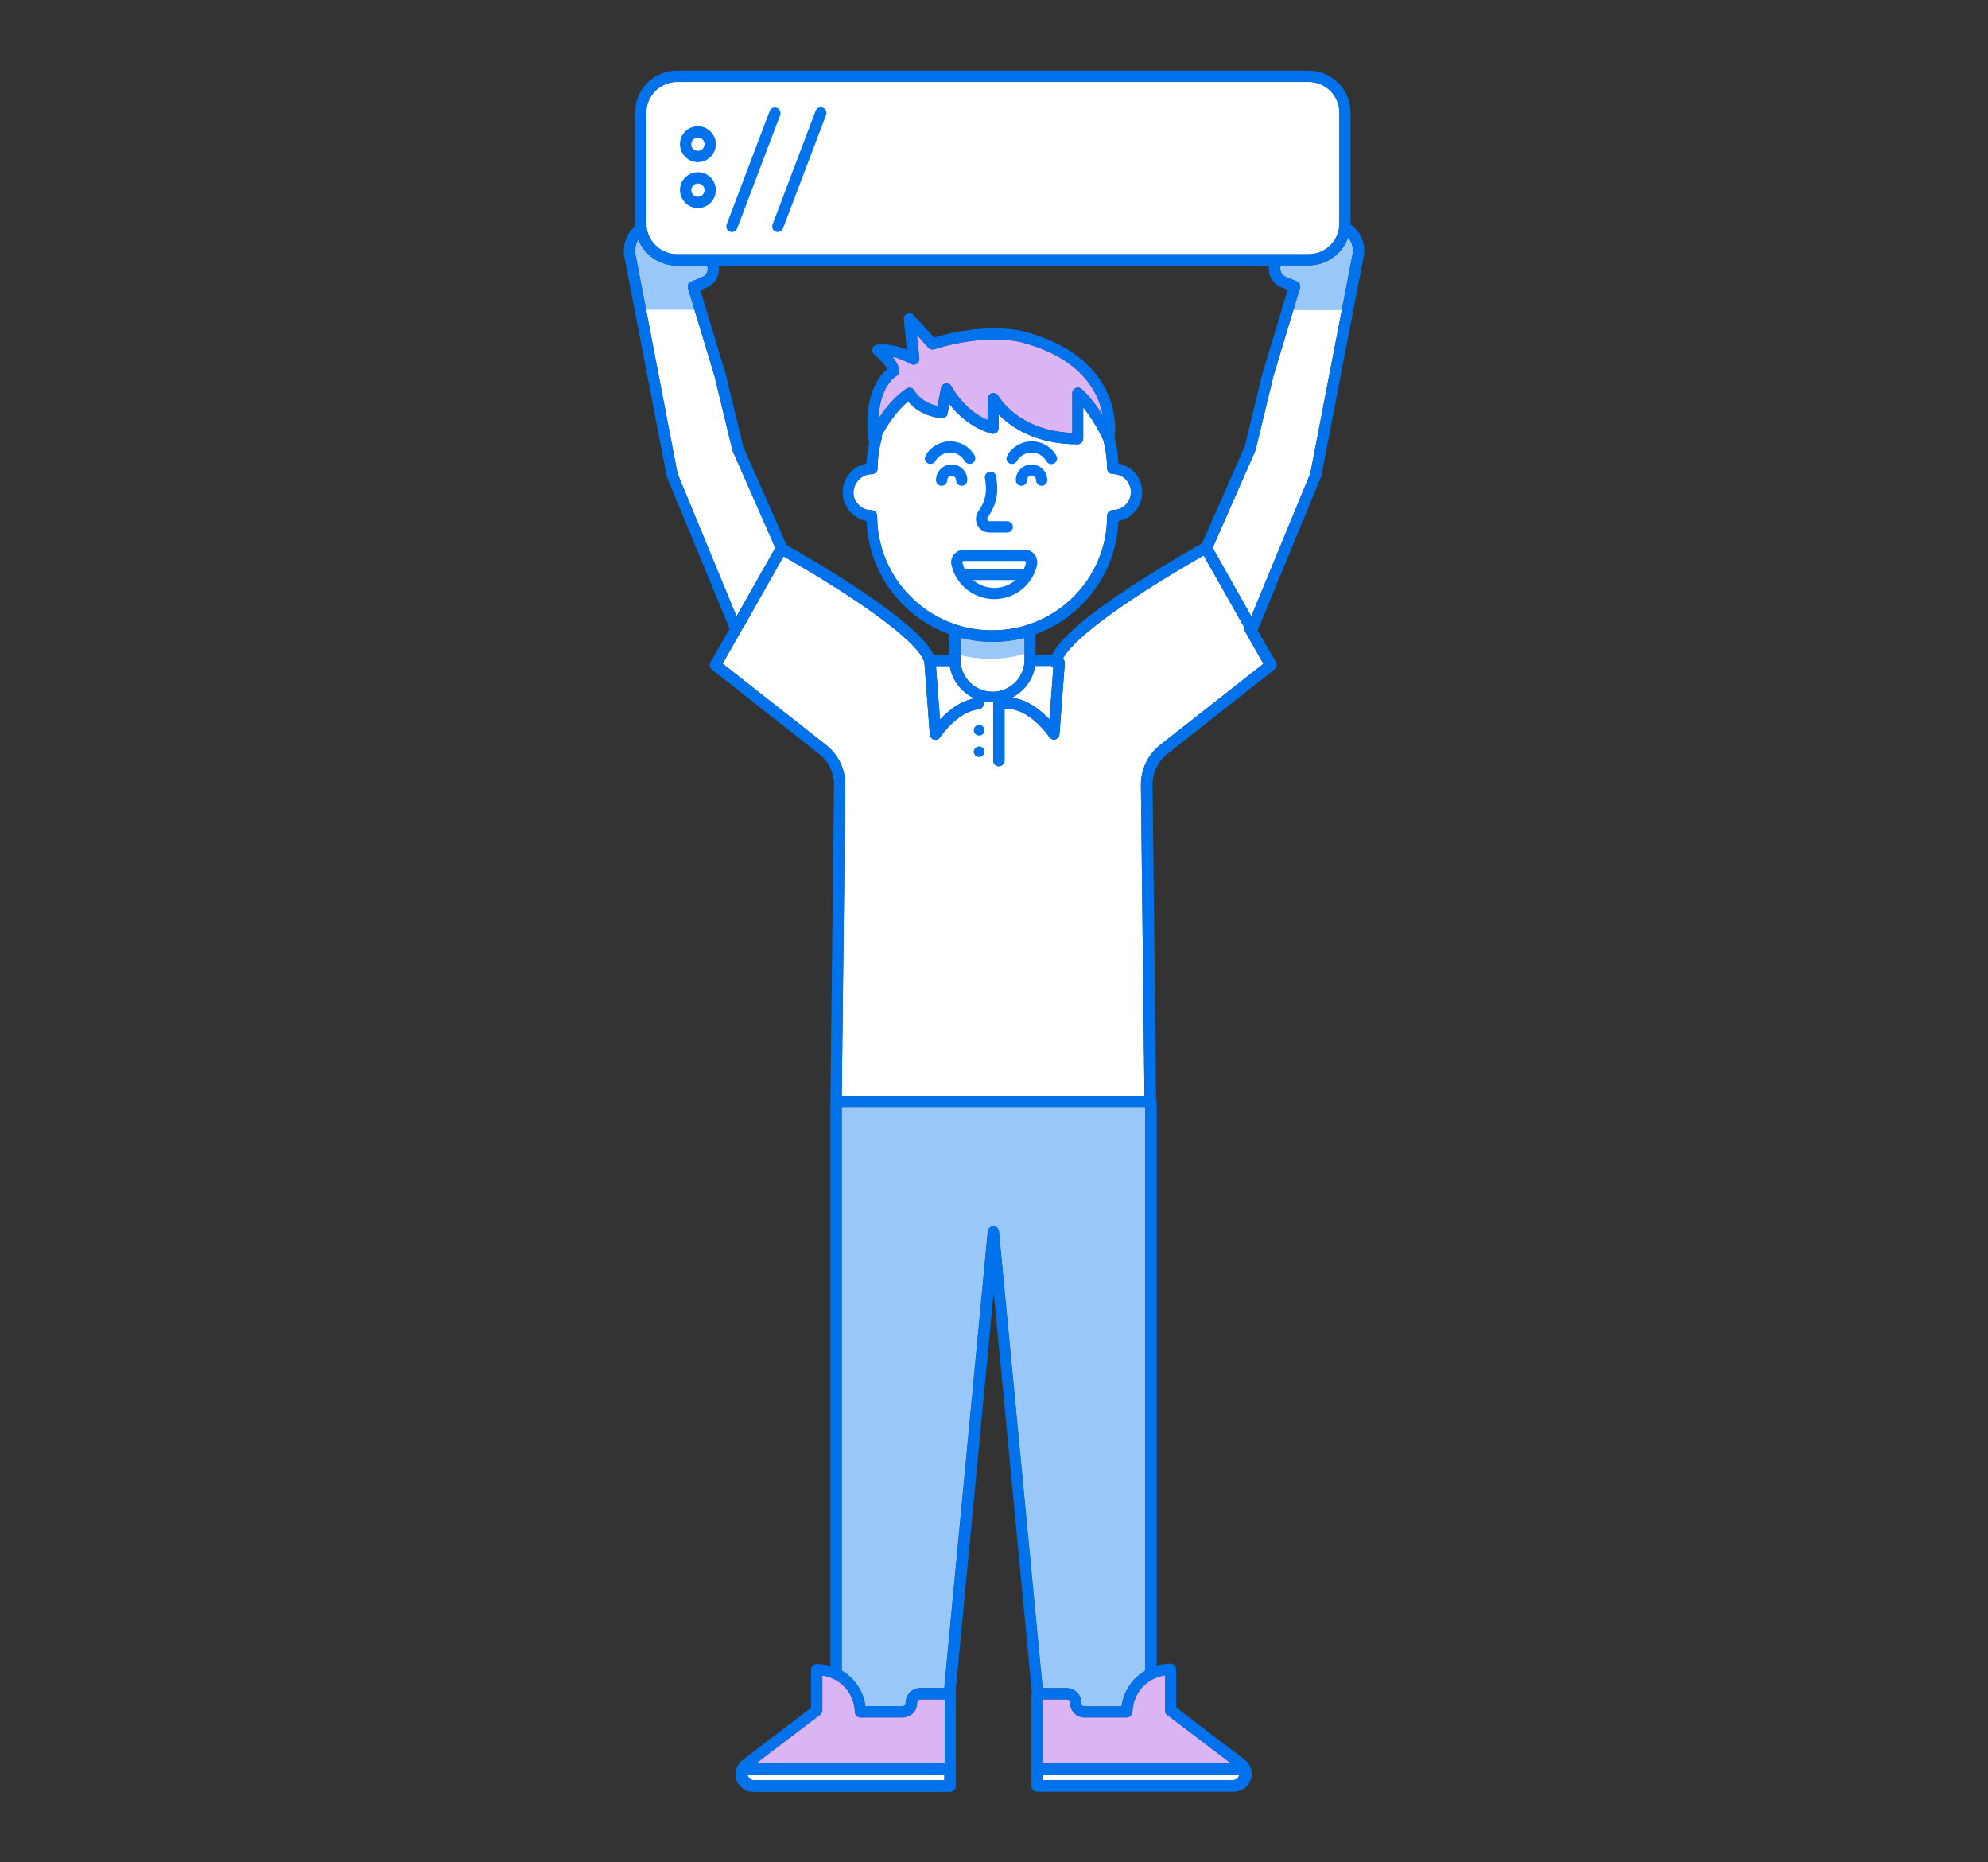 <?xml version="1.0" encoding="utf-8"?>
<!-- Generator: Adobe Illustrator 22.1.0, SVG Export Plug-In . SVG Version: 6.00 Build 0)  -->
<svg version="1.1" id="Layer_1" xmlns="http://www.w3.org/2000/svg" xmlns:xlink="http://www.w3.org/1999/xlink" x="0px" y="0px"
	 viewBox="0 0 1230 1152" style="enable-background:new 0 0 1230 1152;" xml:space="preserve">
<rect x="0" y="0" width="1230" height="1152" fill="#333333" stroke="none"/>
<style type="text/css">
	.st0{fill:#FFFFFF;}
	.st1{opacity:0.4;fill:#0073EC;enable-background:new    ;}
	.st2{fill:#0073EC;}
	.st3{opacity:0.4;fill:#A644E5;enable-background:new    ;}
</style>
<title>qArtboard 1</title>
<g>
	<path class="st0" d="M507.4,1060.7c0.9-0.7,1.4-1.7,1.4-2.8v-21.5c2.4,0.4,4.8,1.1,7,2.2l0.3,0.1c7.7,3.9,12.6,11.7,12.8,20.3
		c0,1,0.5,2,1.3,2.6c0.6,0.5,1.4,0.8,2.2,0.8h25.9c2.5,0,4.8-1,6.6-2.7c1.7-1.7,2.6-4,2.5-6.3c0-1.2,0.9-2.2,2.1-2.2c0,0,0,0,0.1,0
		h14.9v39.5H467.9L507.4,1060.7z"/>
	<path class="st0" d="M584.3,1101.2H466.7c-1.4,0.1-2.7-0.6-3.5-1.7c-0.4-0.5-0.6-1.1-0.7-1.7h121.8V1101.2z"/>
	<path class="st0" d="M645.1,1101.2v-3.5h121.7c-0.1,0.6-0.4,1.2-0.7,1.7c-0.8,1.1-2.1,1.8-3.5,1.7H645.1z"/>
	<path class="st0" d="M722,1060.7l39.5,30H645.1v-39.5h14.9c1.2,0,2.1,0.9,2.1,2.1c0,0,0,0,0,0.1c0,2.4,0.9,4.6,2.5,6.3
		c1.7,1.8,4.1,2.7,6.6,2.7h25.9c0.8,0,1.6-0.3,2.3-0.9c0.8-0.6,1.2-1.6,1.3-2.6c0.2-8.6,5.1-16.4,12.8-20.3l0.3-0.1
		c2.2-1.1,4.6-1.8,7-2.2v21.5C720.6,1059,721.1,1060.1,722,1060.7z"/>
	<path class="st0" d="M693.9,1055.5h-22.7c-0.6,0-1.2-0.2-1.6-0.7c-0.4-0.3-0.6-0.8-0.5-1.3c0.1-5-3.9-9.2-9-9.3c-0.1,0-0.1,0-0.2,0
		h-14.8l-27-282.1c0-1.9-1.6-3.5-3.5-3.5s-3.5,1.6-3.5,3.5l-26.9,282.1h-14.8c-5,0-9.1,4.1-9.1,9.1c0,0.1,0,0.1,0,0.2
		c0,0.5-0.2,1-0.5,1.3c-0.4,0.4-1,0.7-1.6,0.7h-22.7c-1.2-9.2-6.7-17.4-14.7-22.1V685h187.8v348.4
		C700.6,1038.1,695.1,1046.2,693.9,1055.5z"/>
	<path class="st0" d="M587.6,411.9c1.4,8.8,7.2,16.3,15.3,20.1c-9,1.7-16.5,7.9-21.3,13.1l-2.5-33.1H587.6z"/>
	<path class="st0" d="M556.4,229.3c-0.3-3-2.1-6-4.2-8.6c3.9,0.9,7.7,2.4,11.3,4.4c1.6,1,3.8,0.5,4.8-1.2c0.4-0.6,0.6-1.4,0.5-2.2
		l-1.5-14.5l7.1,7.9c0.9,1,2.3,1.4,3.6,1c31.7-10,53.1-4.6,53.4-4.5c24.6,6.4,40.7,18.3,47.9,35.3c1.3,3.2,2.3,6.5,3,9.9
		c-6.7-10.6-12.8-15.9-13.1-16.2c-1.5-1.3-3.7-1.1-4.9,0.3c-0.6,0.6-0.9,1.4-0.9,2.3v24.6c-33.1-1.4-45.2-22-45.7-22.9
		c-0.6-1.1-1.8-1.8-3.1-1.8c-0.3,0-0.6,0-0.9,0.1c-1.5,0.4-2.6,1.8-2.6,3.3l-0.1,13.3c-15-6.5-22.1-20.6-22.2-20.7
		c-0.8-1.7-2.9-2.4-4.7-1.6c-1,0.5-1.7,1.4-1.9,2.5l-2.1,11.1c-10.3-2.1-14.1-9.1-14.3-9.4c-0.9-1.7-3-2.4-4.7-1.5
		c-0.1,0.1-0.2,0.1-0.3,0.2c-7.3,4.9-13.2,12.3-17.2,18.5c0.8-20.2,10.5-25.9,10.9-26.2C555.8,232.2,556.6,230.8,556.4,229.3z"/>
	<path class="st0" d="M539.4,293.3c1.9,0,3.5-1.5,3.6-3.4c0,0,0,0,0-0.1c0-6.3,0.9-12.6,2.5-18.6c0.1-0.6,0.1-1.2,0-1.7
		c2.7-5.1,8.5-14.8,16.4-21.2c3.1,3.7,9.5,9.3,20.7,10.3c1.8,0.2,3.4-1,3.7-2.8l1.1-5.9c4.8,6.2,13.3,14.6,26,18.3
		c1.8,0.5,3.8-0.5,4.3-2.4c0.1-0.3,0.1-0.6,0.1-0.9l0.1-8.5c7.7,7.9,23,18.4,48.8,18.4c1.9,0,3.5-1.6,3.5-3.5v-19.3
		c5.1,6.4,9.3,13.3,12.6,20.7c1.4,5.6,2.1,11.3,2.2,17c0,1.9,1.6,3.5,3.5,3.5c0,0,0,0,0.1,0c6.2,0,11.1,5,11.1,11.2
		c0,6.2-5,11.1-11.2,11.1l0,0c-1.9,0-3.5,1.6-3.5,3.6c0,39.1-31.7,70.7-70.8,70.8h-0.7c-39.1-0.1-70.7-31.7-70.8-70.8
		c0-1.9-1.6-3.5-3.5-3.5c-6.2,0-11.2-5-11.2-11.1C528.3,298.3,533.3,293.3,539.4,293.3L539.4,293.3L539.4,293.3z"/>
	<path class="st0" d="M594.3,407.7v-13.2c6.4,1.6,12.9,2.5,19.5,2.5h0.7c6.5,0,13-0.8,19.4-2.5v13.2c0.2,10.9-8.4,20-19.4,20.2
		c-10.9,0.2-20-8.4-20.2-19.4C594.3,408.2,594.3,407.9,594.3,407.7L594.3,407.7z"/>
	<path class="st0" d="M640.5,411.9h9.9c0.3,0.5,0.7,0.9,1.3,1.2l-2.4,31.9c-5.2-5.5-13.5-12.4-23.4-13.4
		C633.6,427.8,639.1,420.5,640.5,411.9z"/>
	<path class="st0" d="M393.2,157.5c-0.6-3.2,0-6.5,1.7-9.2c4,9.7,13.5,16,23.9,16h18.7c1.1,2.8-0.2,6-3,7.1l-6.8,2.8
		c-1.7,0.7-2.5,2.5-2,4.2l16.4,54.3l11,45.6c0,0.2,0.1,0.4,0.2,0.6l26.4,60l-24,42.4l-36.5-88.4L393.2,157.5z"/>
	<path class="st0" d="M717.8,460.8c-7.6,6-12,15.1-11.9,24.8l2.2,192.4H520.8l2.2-192.4c0.1-9.7-4.3-18.8-11.9-24.8l-64-50.3
		l11.5-20.2c0.2-0.3,0.3-0.6,0.3-0.9c0.3-0.3,0.6-0.6,0.9-1l25-44.3c5.9,3.4,24.3,14,42.7,26.2c39.4,26.2,44.2,36.7,44.5,40.1
		l3.3,44c0.1,1.5,1.2,2.7,2.6,3.1c0.3,0.1,0.6,0.1,0.9,0.1c1.2,0,2.3-0.6,2.9-1.6c0.1-0.2,10.6-15.8,23.8-17.3
		c1.9-0.2,3.3-1.9,3.1-3.8c0-0.4-0.1-0.7-0.3-1.1c1.9,0.4,3.8,0.6,5.8,0.6h0.7c-0.2,0.4-0.3,0.9-0.3,1.4v34.7c0,1.9,1.6,3.5,3.5,3.5
		s3.5-1.6,3.5-3.5v-31.9c14.9-1.6,27.6,17.1,27.7,17.3c1.1,1.6,3.2,2,4.8,1c0.9-0.6,1.5-1.6,1.5-2.6l3.3-44c0.1-1.1-0.4-2.1-1.2-2.8
		c2.6-5.2,11.9-16.1,43.5-37.2c19.5-12.9,39-24.1,43.6-26.7l25.1,44.4c-0.2,0.8,0,1.7,0.4,2.4l11.5,20.2L717.8,460.8z"/>
	<path class="st0" d="M836.8,157.5l-26.1,135.4l-36.5,88.4l-23.9-42.4l26.4-60.1c0.1-0.2,0.1-0.4,0.2-0.6l11-45.6l16.4-54.3
		c0.5-1.7-0.4-3.6-2-4.2l-6.8-2.8c-2.8-1.1-4.1-4.3-3-7.1h17.2c11,0,20.8-7,24.4-17.3C836.6,149.8,837.5,153.7,836.8,157.5z"/>
	<path class="st0" d="M418.9,50.7h390.8c10.5,0,19,8.5,19,19v68.6c0,10.5-8.5,19-19,19H418.9c-10.5,0-19-8.5-19-19V69.6
		C399.9,59.2,408.4,50.7,418.9,50.7z"/>
	<path class="st1" d="M436.2,174.5c4.6-1.9,6.8-7.1,4.9-11.8l-5.1-2.1h-16.8c-9.8,0-18.5-6.4-21.4-15.7l-3.3-1.4
		c-3.7,3.8-5.4,9.2-4.4,14.5l6.5,33.6h37.2l-4.4-14.4L436.2,174.5z"/>
	<path class="st1" d="M833.2,141.3l-1.2,0.6c-1.8,10.9-11.1,18.9-22.2,18.9h-16.2l-4.2,2.1c-1.9,4.6,0.3,9.8,4.9,11.7c0,0,0,0,0,0
		l6.8,2.8l-4.4,14.4H834l6.5-33.6C841.8,151.6,838.9,144.9,833.2,141.3z"/>
	<path class="st1" d="M635.3,391.9c-7.2,2.3-14.7,3.4-22.3,3.4h-0.7c-6.7,0-13.5-0.9-20-2.7l-1.5,1.2v10.5c7,2.1,14.2,3.2,21.5,3.2
		h0.7c8.3,0,16.5-1.4,24.3-4.1v-9.6L635.3,391.9z"/>
	<circle class="st2" cx="605.8" cy="451.7" r="3.3"/>
	<path class="st2" d="M605.8,461.7c-1.8,0-3.3,1.5-3.3,3.3s1.5,3.3,3.3,3.3s3.3-1.5,3.3-3.3l0,0
		C609.1,463.2,607.7,461.7,605.8,461.7z"/>
	<path class="st2" d="M633.9,340h-37.4c-2.4,0-4.7,1.1-6.3,3c-1.5,1.9-2.1,4.3-1.5,6.6c3.4,14.6,18,23.7,32.6,20.3
		c10.1-2.3,18-10.2,20.3-20.3c0.5-2.3,0-4.8-1.5-6.6C638.7,341.1,636.4,340,633.9,340z M633.9,347h0.1h0.1c0.2,0.1,0.4,0.2,0.5,0.3
		c0.2,0.2,0.3,0.6,0.2,0.9c-0.3,1.2-0.7,2.5-1.3,3.6h-36.7c-0.5-1.2-1-2.4-1.3-3.6c-0.1-0.3,0-0.6,0.2-0.9c0.1-0.2,0.3-0.3,0.5-0.3
		h0.1h0.1H633.9z M602.1,358.8h26.3C620.8,365.3,609.7,365.3,602.1,358.8z"/>
	<path class="st2" d="M612.3,329.4h10.9c1.9,0,3.5-1.6,3.5-3.5c0-1.9-1.6-3.5-3.5-3.5h-10.9c-0.8,0-1.5-0.7-1.5-1.5
		c0-0.3,0.1-0.6,0.3-0.8c5.5-7.9,7-15.5,5.2-25.5c-0.3-1.9-2.2-3.2-4.1-2.8s-3.2,2.2-2.8,4.1c1.5,8.3,0.4,14-4,20.3
		c-2.7,3.8-1.8,9.1,2.1,11.8C608.9,328.9,610.6,329.4,612.3,329.4L612.3,329.4z"/>
	<path class="st2" d="M591.5,297c0,1.9,1.6,3.5,3.5,3.5c1.9,0,3.5-1.6,3.5-3.5c0-5.3-4.3-9.7-9.7-9.7c-5.3,0-9.7,4.3-9.7,9.7
		c0,1.9,1.6,3.5,3.5,3.5s3.5-1.6,3.5-3.5c0-1.5,1.2-2.7,2.7-2.7S591.5,295.5,591.5,297z"/>
	<path class="st2" d="M638.2,287.3c-5.3,0-9.7,4.3-9.7,9.7c0,1.9,1.6,3.5,3.5,3.5c1.9,0,3.5-1.6,3.5-3.5c-0.1-1.5,1.1-2.8,2.6-2.9
		c1.5-0.1,2.8,1.1,2.9,2.6c0,0.1,0,0.2,0,0.3c0,1.9,1.6,3.5,3.5,3.5c1.9,0,3.5-1.6,3.5-3.5C647.9,291.6,643.6,287.3,638.2,287.3z"/>
	<path class="st2" d="M573.9,286.5c1.7,1,3.8,0.4,4.8-1.3c2.9-5,9.3-6.7,14.3-3.9c1.6,0.9,2.9,2.3,3.9,3.9c1,1.7,3.1,2.2,4.8,1.3
		c1.7-1,2.2-3.1,1.3-4.8l0,0c-4.8-8.3-15.5-11.2-23.8-6.4c-2.7,1.5-4.9,3.7-6.4,6.4C571.7,283.4,572.2,285.6,573.9,286.5z"/>
	<path class="st2" d="M624.4,286.5c1.7,1,3.8,0.4,4.8-1.3c0,0,0,0,0,0c2.9-5,9.3-6.7,14.3-3.9c1.6,0.9,2.9,2.3,3.9,3.9
		c0.9,1.7,3,2.4,4.7,1.5c1.7-0.9,2.4-3,1.5-4.7c0-0.1-0.1-0.2-0.1-0.3c-4.8-8.3-15.5-11.2-23.8-6.4c-2.7,1.5-4.9,3.7-6.4,6.4
		C622.2,283.4,622.7,285.6,624.4,286.5z"/>
	<path class="st2" d="M451.6,143.3c1.8,0.7,3.8-0.2,4.5-2c0,0,0,0,0,0l26.6-70.1c0.7-1.8-0.2-3.8-2-4.5c-1.8-0.7-3.8,0.2-4.5,2
		l-26.6,70.1C448.9,140.6,449.8,142.6,451.6,143.3z"/>
	<path class="st2" d="M480,143.3c0.4,0.2,0.8,0.2,1.2,0.2c1.4,0,2.7-0.9,3.3-2.3l26.6-70.1c0.7-1.8-0.2-3.8-2-4.5s-3.8,0.2-4.5,2
		l0,0L478,138.8C477.3,140.6,478.2,142.7,480,143.3C480,143.3,480,143.3,480,143.3z"/>
	<path class="st2" d="M431.8,100.3c6.1,0,11.1-5,11.1-11.1s-5-11.1-11.1-11.1c-6.1,0-11.1,4.9-11.1,11.1
		C420.8,95.3,425.7,100.3,431.8,100.3z M431.8,85.1c2.3,0,4.1,1.8,4.1,4.1c0,2.3-1.8,4.1-4.1,4.1c-2.3,0-4.1-1.8-4.1-4.1
		c0,0,0,0,0,0C427.8,87,429.6,85.1,431.8,85.1z"/>
	<path class="st2" d="M431.8,128.7c6.1,0,11.1-4.9,11.1-11.1s-4.9-11.1-11.1-11.1c-6.1,0-11.1,4.9-11.1,11.1c0,0,0,0,0,0
		C420.8,123.7,425.7,128.7,431.8,128.7z M431.8,113.5c2.3,0,4.1,1.8,4.1,4.1c0,2.3-1.8,4.1-4.1,4.1s-4.1-1.8-4.1-4.1c0,0,0,0,0,0
		C427.7,115.4,429.6,113.5,431.8,113.5z"/>
	<path class="st2" d="M835.6,138.8c0-0.2,0-0.4,0-0.6V69.6c0-14.3-11.6-25.9-25.9-25.9H418.8c-14.3,0-25.9,11.6-25.9,25.9v68.6
		c0,0.7,0,1.4,0.1,2.1c-0.5,0.2-1,0.5-1.4,0.9c-4.5,4.6-6.5,11.2-5.3,17.6l26.2,135.7c0,0.2,0.1,0.5,0.2,0.7l38.7,93.7l-11.8,20.8
		c-0.9,1.5-0.5,3.4,0.9,4.5l66.3,52.2c5.9,4.7,9.3,11.8,9.2,19.3l-2.2,195.9v348.9c-2.8-0.8-5.6-1.2-8.5-1.2c-1.9,0-3.5,1.6-3.5,3.5
		v23.6l-42.4,32.3c-4.8,3.7-5.8,10.6-2.1,15.4c2.1,2.7,5.3,4.3,8.8,4.3h121.8c1.9,0,3.5-1.6,3.5-3.5v-57.1c0-0.4-0.1-0.8-0.2-1.2
		l23.6-247.4l23.6,247.4c-0.1,0.4-0.2,0.8-0.2,1.2v57c0,1.9,1.6,3.5,3.5,3.5h121.7c6.1,0,11-4.9,11-11c0-3.4-1.6-6.7-4.3-8.8
		l-42.4-32.3v-23.6c0-1.9-1.6-3.5-3.5-3.5c-2.9,0-5.7,0.4-8.5,1.2V681.5c0-0.6-0.2-1.1-0.4-1.6l-2.2-194.3
		c-0.1-7.5,3.3-14.6,9.2-19.3l66.3-52.2c1.4-1.1,1.7-3,0.9-4.5L778,389.8c0.2-0.2,0.3-0.5,0.5-0.8l38.8-93.9
		c0.1-0.2,0.2-0.4,0.2-0.7l26.2-135.7C845.2,151.1,842,143.3,835.6,138.8z M399.9,69.6c0-10.5,8.5-18.9,19-19h390.8
		c10.5,0,18.9,8.5,19,19v68.6c0,10.5-8.5,19-19,19H418.9c-10.5,0-18.9-8.5-19-19L399.9,69.6z M786,171c1.3,3.1,3.7,5.5,6.8,6.7
		l3.9,1.6l-15.5,51.3l-0.1,0.2l-11,45.4l-26.5,60.2c-0.4,0.1-0.8,0.2-1.2,0.4c-0.2,0.1-22.7,12.7-45.1,27.6
		c-33.7,22.4-43.4,34.3-46.3,40.5h-10.3v-12.6c29.7-10.8,50-38.4,51.3-70c9.8-1.9,16.3-11.4,14.4-21.2c-1.4-7.3-7.1-13-14.4-14.4
		c-0.2-5.3-1-10.5-2.3-15.6c0.9-9-0.4-18.1-3.9-26.5c-9.9-24.1-34.2-34.9-52.7-39.7c-0.9-0.2-22.5-5.8-55.1,3.9l-12.8-14
		c-1.3-1.4-3.5-1.5-4.9-0.2c-0.8,0.7-1.2,1.8-1.1,2.9l1.9,18.8c-4.7-1.9-11.5-3.9-18.4-3.1c-1.9,0.2-3.3,2-3,3.9
		c0.1,0.9,0.6,1.7,1.3,2.3c2.7,2.1,6.5,5.9,7.9,8.9c-4.8,4-14.8,15.9-11.7,43.5c0.1,0.6,0.3,1.1,0.6,1.6c-1,4.4-1.5,8.8-1.7,13.3
		c-9.8,1.9-16.3,11.4-14.4,21.2c1.4,7.3,7.1,13,14.4,14.4c1.3,31.6,21.5,59.2,51.2,70v12.7h-9.6c-2.9-6.2-12.6-18.1-46.3-40.5
		c-20.8-13.8-41.7-25.7-44.7-27.3l-26.8-60.8l-11-45.4l-0.1-0.2l-15.5-51.3l3.9-1.6c5.4-2.2,8.5-7.8,7.5-13.6h340.4
		C784.9,166.5,785.1,168.9,786,171z M587.6,411.9c1.4,8.8,7.2,16.3,15.3,20.1c-9,1.7-16.5,7.9-21.3,13.1l-2.5-33.1H587.6z
		 M556.4,229.3c-0.3-3-2.1-6-4.2-8.6c3.9,0.9,7.7,2.4,11.3,4.4c1.6,1,3.8,0.5,4.8-1.2c0.4-0.6,0.6-1.4,0.5-2.2l-1.5-14.5l7.1,7.9
		c0.9,1,2.3,1.4,3.6,1c31.7-10,53.1-4.6,53.4-4.5c24.6,6.4,40.7,18.3,47.9,35.3c1.3,3.2,2.3,6.5,3,9.9
		c-6.7-10.6-12.8-15.9-13.1-16.2c-1.5-1.3-3.7-1.1-4.9,0.3c-0.6,0.6-0.9,1.4-0.9,2.3v24.6c-33.1-1.4-45.2-22-45.7-22.9
		c-0.6-1.1-1.8-1.8-3.1-1.8c-0.3,0-0.6,0-0.9,0.1c-1.5,0.4-2.6,1.8-2.6,3.3l-0.1,13.3c-15-6.5-22.1-20.6-22.2-20.7
		c-0.8-1.7-2.9-2.4-4.7-1.6c-1,0.5-1.7,1.4-1.9,2.5l-2.1,11.1c-10.3-2.1-14.1-9.1-14.3-9.4c-0.9-1.7-3-2.4-4.7-1.5
		c-0.1,0.1-0.2,0.1-0.3,0.2c-7.3,4.9-13.2,12.3-17.2,18.5c0.8-20.2,10.5-25.9,10.9-26.2C555.8,232.2,556.6,230.8,556.4,229.3z
		 M539.4,293.3c1.9,0,3.5-1.5,3.6-3.4c0,0,0,0,0-0.1c0-6.3,0.9-12.6,2.5-18.6c0.1-0.6,0.1-1.2,0-1.7c2.7-5.1,8.5-14.8,16.4-21.2
		c3.1,3.7,9.5,9.3,20.7,10.3c1.8,0.2,3.4-1,3.7-2.8l1.1-5.9c4.8,6.2,13.3,14.6,26,18.3c1.8,0.5,3.8-0.5,4.3-2.4
		c0.1-0.3,0.1-0.6,0.1-0.9l0.1-8.5c7.7,7.9,23,18.4,48.8,18.4c1.9,0,3.5-1.6,3.5-3.5v-19.3c5.1,6.4,9.3,13.3,12.6,20.7
		c1.4,5.6,2.1,11.3,2.2,17c0,1.9,1.6,3.5,3.5,3.5c0,0,0,0,0.1,0c6.2,0,11.1,5,11.1,11.2c0,6.2-5,11.1-11.2,11.1l0,0
		c-1.9,0-3.5,1.6-3.5,3.6c0,39.1-31.7,70.7-70.8,70.8h-0.7c-39.1-0.1-70.7-31.7-70.8-70.8c0-1.9-1.6-3.5-3.5-3.5
		c-6.2,0-11.2-5-11.2-11.1C528.3,298.3,533.3,293.3,539.4,293.3L539.4,293.3L539.4,293.3z M594.3,407.7v-13.2
		c6.4,1.6,12.9,2.5,19.5,2.5h0.7c6.5,0,13-0.8,19.4-2.5v13.2c0.2,10.9-8.4,20-19.4,20.2c-10.9,0.2-20-8.4-20.2-19.4
		C594.3,408.2,594.3,407.9,594.3,407.7L594.3,407.7z M640.5,411.9h9.9c0.3,0.5,0.7,0.9,1.3,1.2l-2.4,31.9
		c-5.2-5.5-13.5-12.4-23.4-13.4C633.6,427.8,639.1,420.5,640.5,411.9L640.5,411.9z M393.2,157.5c-0.6-3.2,0-6.5,1.7-9.2
		c4,9.7,13.5,16,23.9,16h18.7c1.1,2.8-0.2,6-3,7.1l-6.8,2.8c-1.7,0.7-2.5,2.5-2,4.2l16.4,54.3l11,45.6c0,0.2,0.1,0.4,0.2,0.6
		l26.4,60l-24,42.4l-36.5-88.4L393.2,157.5z M507.4,1060.7c0.9-0.7,1.4-1.7,1.4-2.8v-21.5c2.4,0.4,4.8,1.1,7,2.2l0.3,0.1
		c7.7,3.9,12.6,11.7,12.8,20.3c0,1,0.5,2,1.3,2.6c0.6,0.5,1.4,0.8,2.2,0.8h25.9c2.5,0,4.8-1,6.6-2.7c1.7-1.7,2.6-4,2.5-6.3
		c0-1.2,0.9-2.2,2.1-2.2c0,0,0,0,0.1,0h14.9v39.5H467.9L507.4,1060.7z M584.3,1101.2H466.7c-1.4,0.1-2.7-0.6-3.5-1.7
		c-0.4-0.5-0.6-1.1-0.7-1.7h121.8V1101.2z M645.1,1101.2v-3.5h121.7c-0.1,0.6-0.4,1.2-0.7,1.7c-0.8,1.1-2.1,1.8-3.5,1.7H645.1z
		 M722,1060.7l39.5,30H645.1v-39.5h14.9c1.2,0,2.1,0.9,2.1,2.1c0,0,0,0,0,0.1c0,2.4,0.9,4.6,2.5,6.3c1.7,1.8,4.1,2.7,6.6,2.7h25.9
		c0.8,0,1.6-0.3,2.3-0.9c0.8-0.6,1.2-1.6,1.3-2.6c0.2-8.6,5.1-16.4,12.8-20.3l0.3-0.1c2.2-1.1,4.6-1.8,7-2.2v21.5
		C720.6,1059,721.1,1060.1,722,1060.7z M693.9,1055.5h-22.7c-0.6,0-1.2-0.2-1.6-0.7c-0.4-0.3-0.6-0.8-0.5-1.3c0.1-5-3.9-9.2-9-9.3
		c-0.1,0-0.1,0-0.2,0h-14.8l-27-282.2c0-1.9-1.6-3.5-3.5-3.5s-3.5,1.6-3.5,3.5l-26.9,282.1h-14.8c-5,0-9.1,4.1-9.1,9.1
		c0,0.1,0,0.1,0,0.2c0,0.5-0.2,1-0.5,1.3c-0.4,0.4-1,0.7-1.6,0.7h-22.7c-1.2-9.2-6.7-17.4-14.7-22.1V685h187.8v348.4
		C700.6,1038.1,695.1,1046.2,693.9,1055.5L693.9,1055.5z M717.8,460.8c-7.6,6-12,15.1-11.9,24.8l2.2,192.4H520.8l2.2-192.4
		c0.1-9.7-4.3-18.8-11.9-24.8l-64-50.3l11.5-20.2c0.2-0.3,0.3-0.6,0.3-0.9c0.3-0.3,0.6-0.6,0.9-1l25-44.3c5.9,3.4,24.3,14,42.7,26.2
		c39.4,26.2,44.2,36.7,44.5,40.1l3.3,44c0.1,1.5,1.2,2.7,2.6,3.1c0.3,0.1,0.6,0.1,0.9,0.1c1.2,0,2.3-0.6,2.9-1.6
		c0.1-0.2,10.6-15.8,23.8-17.3c1.9-0.2,3.3-1.9,3.1-3.8c0-0.4-0.1-0.7-0.3-1.1c1.9,0.4,3.8,0.6,5.8,0.6h0.7
		c-0.2,0.4-0.3,0.9-0.3,1.4v34.7c0,1.9,1.6,3.5,3.5,3.5s3.5-1.6,3.5-3.5v-31.9c14.9-1.6,27.6,17.1,27.7,17.3c1.1,1.6,3.2,2,4.8,1
		c0.9-0.6,1.5-1.6,1.5-2.6l3.3-44c0.1-1.1-0.4-2.1-1.2-2.8c2.6-5.2,11.9-16.1,43.5-37.2c19.5-12.9,39-24.1,43.6-26.7l25.1,44.4
		c-0.2,0.8,0,1.7,0.4,2.4l11.5,20.2L717.8,460.8z M836.8,157.4l-26.1,135.4l-36.5,88.4l-23.9-42.4l26.4-60.1
		c0.1-0.2,0.1-0.4,0.2-0.6l11-45.6l16.4-54.3c0.5-1.7-0.4-3.6-2-4.2l-6.8-2.8c-2.8-1.1-4.1-4.3-3-7.1h17.2c11,0,20.8-7,24.4-17.3
		C836.6,149.8,837.5,153.7,836.8,157.4L836.8,157.4z"/>
	<path class="st1" d="M693.9,1055.5h-22.7c-0.6,0-1.2-0.2-1.6-0.7c-0.4-0.3-0.6-0.8-0.5-1.3c0.1-5-3.9-9.2-9-9.3c-0.1,0-0.1,0-0.2,0
		h-14.8l-27-282.1c0-1.9-1.6-3.5-3.5-3.5s-3.5,1.6-3.5,3.5l-26.9,282.1h-14.8c-5,0-9.1,4.1-9.1,9.1c0,0.1,0,0.1,0,0.2
		c0,0.5-0.2,1-0.5,1.3c-0.4,0.4-1,0.7-1.6,0.7h-22.7c-1.2-9.2-6.7-17.4-14.7-22.1V685h187.8v348.4
		C700.6,1038.1,695.1,1046.2,693.9,1055.5z"/>
	<path class="st3" d="M556.4,229.3c-0.3-3-2.1-6-4.2-8.6c3.9,0.9,7.7,2.4,11.3,4.4c1.6,1,3.8,0.5,4.8-1.2c0.4-0.6,0.6-1.4,0.5-2.2
		l-1.5-14.5l7.1,7.9c0.9,1,2.3,1.4,3.6,1c31.7-10,53.1-4.6,53.4-4.5c24.6,6.4,40.7,18.3,47.9,35.3c1.3,3.2,2.3,6.5,3,9.9
		c-6.7-10.6-12.8-15.9-13.1-16.2c-1.5-1.3-3.7-1.1-4.9,0.3c-0.6,0.6-0.9,1.4-0.9,2.3v24.6c-33.1-1.4-45.2-22-45.7-22.9
		c-0.6-1.1-1.8-1.8-3.1-1.8c-0.3,0-0.6,0-0.9,0.1c-1.5,0.4-2.6,1.8-2.6,3.3l-0.1,13.3c-15-6.5-22.1-20.6-22.2-20.7
		c-0.8-1.7-2.9-2.4-4.7-1.6c-1,0.5-1.7,1.4-1.9,2.5l-2.1,11.1c-10.3-2.1-14.1-9.1-14.3-9.4c-0.9-1.7-3-2.4-4.7-1.5
		c-0.1,0.1-0.2,0.1-0.3,0.2c-7.3,4.9-13.2,12.3-17.2,18.5c0.8-20.2,10.5-25.9,10.9-26.2C555.8,232.2,556.6,230.8,556.4,229.3z"/>
	<path class="st3" d="M507.4,1060.7c0.9-0.7,1.4-1.7,1.4-2.8v-21.5c2.4,0.4,4.8,1.1,7,2.2l0.3,0.1c7.7,3.9,12.6,11.7,12.8,20.3
		c0,1,0.5,2,1.3,2.6c0.6,0.5,1.4,0.8,2.2,0.8h25.9c2.5,0,4.8-1,6.6-2.7c1.7-1.7,2.6-4,2.5-6.3c0-1.2,0.9-2.2,2.1-2.2c0,0,0,0,0.1,0
		h14.9v39.5H467.9L507.4,1060.7z"/>
	<path class="st3" d="M722,1060.7l39.5,30H645.1v-39.5h14.9c1.2,0,2.1,0.9,2.1,2.1c0,0,0,0,0,0.1c0,2.4,0.9,4.6,2.5,6.3
		c1.7,1.8,4.1,2.7,6.6,2.7h25.9c0.8,0,1.6-0.3,2.3-0.9c0.8-0.6,1.2-1.6,1.3-2.6c0.2-8.6,5.1-16.4,12.8-20.3l0.3-0.1
		c2.2-1.1,4.6-1.8,7-2.2v21.5C720.6,1059,721.1,1060.1,722,1060.7z"/>
</g>
</svg>
